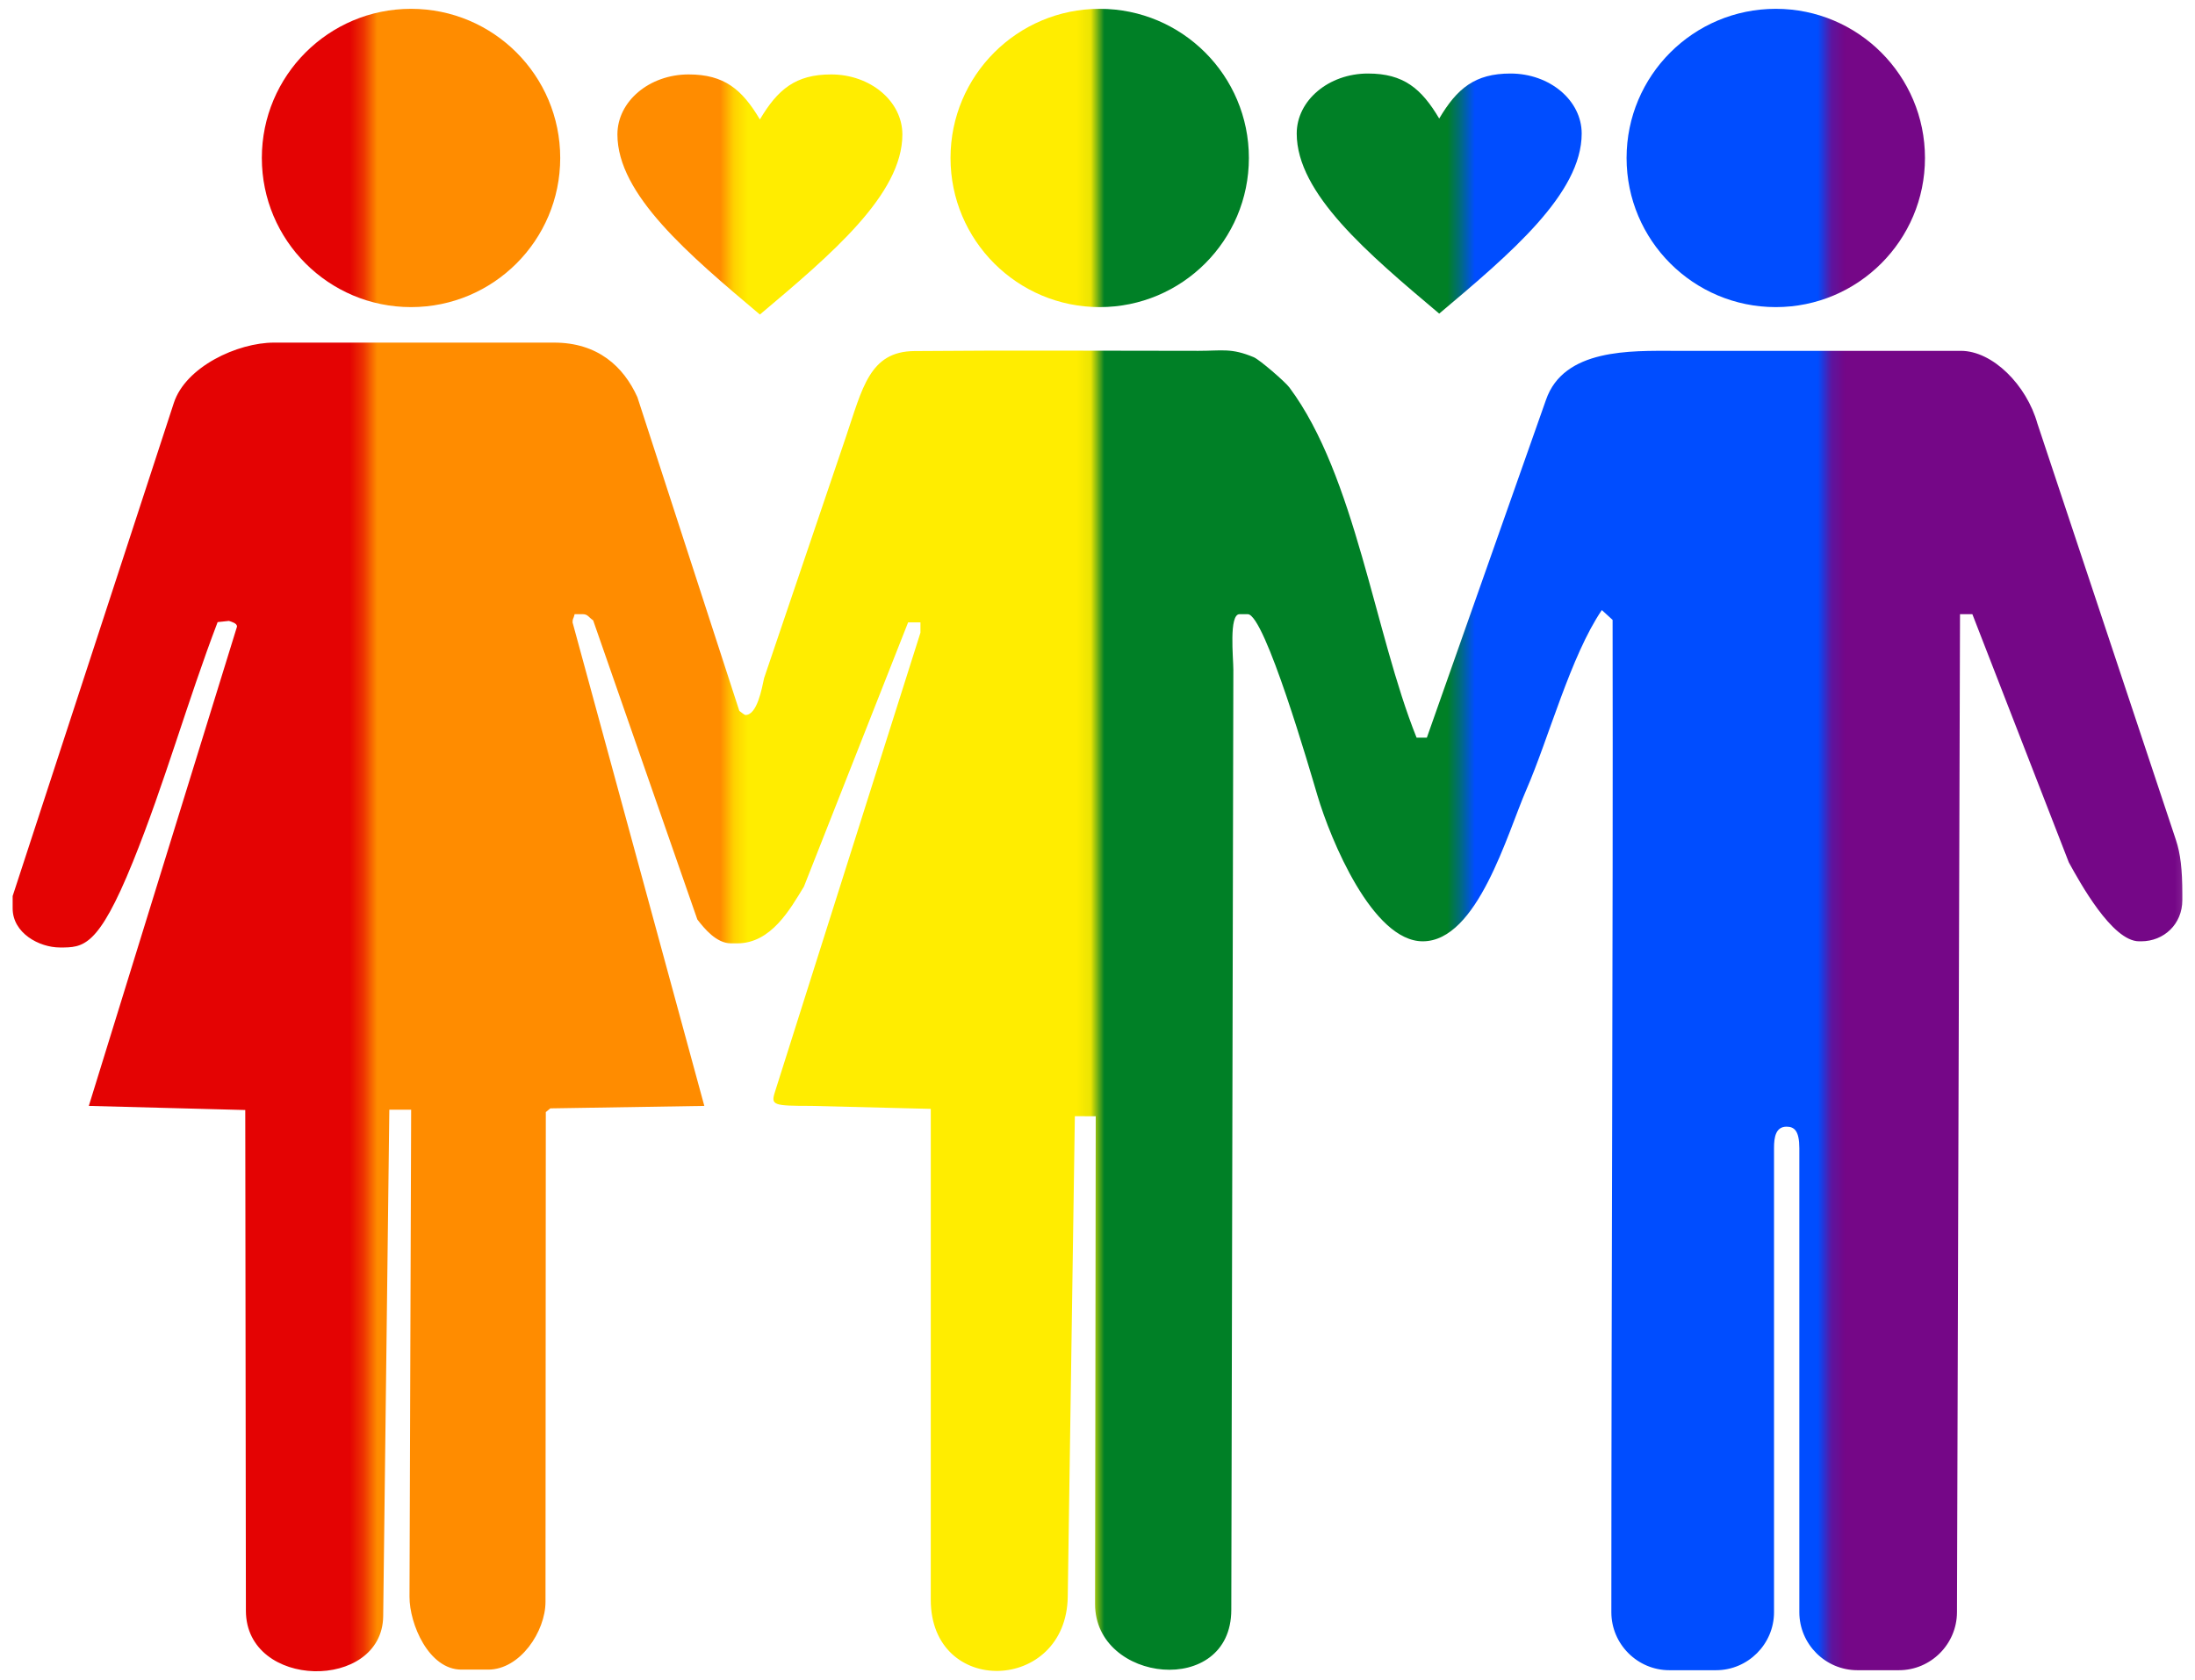 <?xml version="1.0" encoding="UTF-8" standalone="no"?>
<!-- Created with Inkscape (http://www.inkscape.org/) -->

<svg
   xmlns:dc="http://purl.org/dc/elements/1.1/"
   xmlns:cc="http://creativecommons.org/ns#"
   xmlns:rdf="http://www.w3.org/1999/02/22-rdf-syntax-ns#"
   xmlns:svg="http://www.w3.org/2000/svg"
   xmlns="http://www.w3.org/2000/svg"
   xmlns:xlink="http://www.w3.org/1999/xlink"
   xmlns:sodipodi="http://sodipodi.sourceforge.net/DTD/sodipodi-0.dtd"
   xmlns:inkscape="http://www.inkscape.org/namespaces/inkscape"
   version="1.1"
   width="160"
   height="122.5"
   id="svg2"
   xml:space="preserve"
   inkscape:version="0.48.4 r9939"
   sodipodi:docname="Polyfigures.svg"><sodipodi:namedview
     pagecolor="#ffffff"
     bordercolor="#666666"
     borderopacity="1"
     objecttolerance="10"
     gridtolerance="10"
     guidetolerance="10"
     inkscape:pageopacity="0"
     inkscape:pageshadow="2"
     inkscape:window-width="1366"
     inkscape:window-height="768"
     id="namedview3107"
     showgrid="false"
     inkscape:zoom="1.4142136"
     inkscape:cx="23.76255"
     inkscape:cy="61.25"
     inkscape:window-x="0"
     inkscape:window-y="0"
     inkscape:window-maximized="0"
     inkscape:current-layer="svg2" /><defs
     id="defs6"><pattern
       inkscape:collect="always"
       xlink:href="#pattern3176"
       id="pattern4823"
       patternTransform="translate(8e-7,-68.25)" /><pattern
       inkscape:collect="always"
       xlink:href="#pattern3176"
       id="pattern4820"
       patternTransform="translate(8e-7,-68.25)" /><pattern
       inkscape:collect="always"
       xlink:href="#pattern3176"
       id="pattern4817"
       patternTransform="translate(8e-7,-68.25)" /><pattern
       inkscape:collect="always"
       xlink:href="#pattern3176"
       id="pattern4814"
       patternTransform="translate(8e-7,-68.25)" /><pattern
       inkscape:collect="always"
       xlink:href="#pattern3176"
       id="pattern4811"
       patternTransform="translate(8e-7,-68.25)" /><pattern
       inkscape:collect="always"
       xlink:href="#pattern3176"
       id="pattern4808"
       patternTransform="translate(8e-7,-68.25)" /><pattern
       inkscape:collect="always"
       xlink:href="#pattern4702"
       id="pattern4707"
       patternTransform="translate(-1.3554082e-7,-3.1757812e-6)" /><pattern
       inkscape:collect="always"
       xlink:href="#pattern4671"
       id="pattern4702"
       patternTransform="translate(1.2931345e-6,-65.422)" /><pattern
       inkscape:collect="always"
       xlink:href="#pattern3176"
       id="pattern4674"
       patternTransform="translate(0,3e-6)" /><pattern
       patternUnits="userSpaceOnUse"
       width="160"
       height="259"
       patternTransform="translate(8e-7,-68.25)"
       id="pattern3176"><g
         transform="matrix(0,-0.333,0.333,0,0,259)"
         id="g3125"><rect
           height="480"
           width="777"
           id="rect3078"
           x="0"
           y="0"
           style="fill:#750787" /><rect
           height="400"
           width="777"
           id="rect3080"
           x="0"
           y="0"
           style="fill:#004dff" /><rect
           height="320"
           width="777"
           id="rect3082"
           x="0"
           y="0"
           style="fill:#008026" /><rect
           height="240"
           width="777"
           id="rect3084"
           x="0"
           y="0"
           style="fill:#ffed00" /><rect
           height="160"
           width="777"
           id="rect3086"
           x="0"
           y="0"
           style="fill:#ff8c00" /><rect
           height="80"
           width="777"
           id="rect3088"
           x="0"
           y="0"
           style="fill:#e40303" /></g></pattern><pattern
       patternUnits="userSpaceOnUse"
       width="160"
       height="259"
       patternTransform="translate(8.0000001e-7,-68.25)"
       id="pattern4671"><rect
         id="rect3185"
         y="0"
         x="0"
         height="259"
         width="160"
         style="fill:url(#pattern4674);stroke:none" /></pattern><pattern
       patternUnits="userSpaceOnUse"
       width="160"
       height="259"
       patternTransform="translate(1.4286753e-6,-65.422)"
       id="pattern4704"><rect
         id="rect4676"
         y="0"
         x="0"
         height="259"
         width="160"
         style="fill:url(#pattern4707);stroke:none" /></pattern></defs><path
     d="M 55.391,8.709 C 56.689,6.521 57.987,5.427 60.584,5.427 c 2.866,0 5.193,1.96 5.193,4.377 0,4.376 -5.193,8.753 -10.386,13.13 -5.193,-4.377 -10.386,-8.754 -10.386,-13.13 0,-2.417 2.327,-4.377 5.192,-4.377 2.597,0 3.896,1.094 5.193,3.282"
     inkscape:connector-curvature="0"
     id="path14"
     style="fill:url(#pattern4823);fill-opacity:1;fill-rule:nonzero;stroke:none" /><path
     d="m 103.709,68.635 c 3.991,0 6.161,-7.867 7.551,-11.052 1.617,-3.707 3.234,-9.773 5.503,-13.1 l 0.784,0.716 c 0.041,24.117 -0.091,48.227 -0.091,72.354 0,2.327 1.903,4.229 4.229,4.229 l 3.4,0 c 2.326,0 4.229,-1.903 4.229,-4.229 l 0,-33.851 c 0,-0.769 0.117,-1.551 0.914,-1.551 0.568,0 0.931,0.305 0.931,1.574 l 0,33.828 c 0,2.326 1.904,4.229 4.23,4.229 l 3.031,0 c 2.326,0 4.223,-1.903 4.23,-4.229 l 0.221,-72.77 0.901,0 7.031,18.098 c 0.787,1.421 3.143,5.754 5.122,5.754 l 0.15,0 c 1.661,0 3.001,-1.254 3.001,-3.001 l 0,-0.45 c 0,-1.808 -0.139,-2.951 -0.466,-3.936 L 148.515,30.89 C 147.722,28.067 145.249,25.581 142.929,25.581 l -20.914,0 c -3.108,0 -8.031,-0.186 -9.325,3.579 l -8.682,24.624 -0.75,0 C 100.199,46.166 98.802,34.706 93.986,28.25 93.673,27.831 91.814,26.223 91.389,26.046 89.747,25.359 89.106,25.581 87.353,25.581 c -6.907,0 -13.797,-0.048 -20.707,0.016 -3.265,0.03 -3.782,2.71 -4.983,6.254 L 55.699,49.44 c -0.165,0.765 -0.509,2.693 -1.358,2.693 -0.08,0 -0.329,-0.216 -0.45,-0.3 L 46.461,28.959 c -1.01,-2.24 -2.895,-3.978 -6.075,-3.978 l -20.407,0 c -2.68,0 -6.448,1.768 -7.307,4.397 L 0.922,65.335 l 0,0.9 c 0,1.794 1.924,2.85 3.451,2.85 1.688,0 2.773,0.033 5.312,-6.24 2.318,-5.73 3.975,-11.711 6.179,-17.485 L 16.686,45.273 c 0.182,0.06 0.592,0.166 0.592,0.41 l -10.804,34.953 11.404,0.3 0.046,36.507 c 0.007,5.759 9.941,5.877 10.008,0.396 l 0.447,-36.926 1.591,5e-4 -0.12,35.51 c -0.006,1.982 1.399,5.315 3.784,5.315 l 1.951,0 c 2.333,0 4.177,-2.785 4.178,-4.947 L 39.786,81.086 40.116,80.816 51.34,80.636 l -9.604,-35.253 c 0,-0.317 0.054,-0.198 0.15,-0.6 l 0.601,0 c 0.36,0 0.441,0.243 0.75,0.45 L 50.831,67.043 c 0.518,0.672 1.391,1.741 2.459,1.741 l 0.45,0 c 2.471,0 3.858,-2.494 4.862,-4.141 l 7.592,-19.261 0.9,0 0,0.75 -10.611,33.501 c -0.301,0.952 -0.12,1.002 2.659,1.002 l 8.706,0.218 -0.002,35.785 c -5e-4,7.128 9.882,6.794 9.985,-0.209 l 0.518,-35.044 1.522,0.008 -0.048,35.565 c -0.008,5.754 9.915,6.834 9.93,0.431 l 0.15,-68.556 c 0,-0.86 -0.338,-4.05 0.45,-4.05 l 0.6,0 c 1.241,0 4.547,11.427 5.08,13.223 0.956,3.22 4.015,10.629 7.675,10.629"
     inkscape:connector-curvature="0"
     id="path16"
     style="fill:url(#pattern4820);fill-opacity:1;fill-rule:evenodd;stroke:none" /><path
     d="m 29.961,0.643 c 6.005,0 10.875,4.87 10.875,10.875 0,6.005 -4.87,10.875 -10.875,10.875 -6.005,0 -10.875,-4.87 -10.875,-10.875 0,-6.005 4.87,-10.875 10.875,-10.875"
     inkscape:connector-curvature="0"
     id="path18"
     style="fill:url(#pattern4817);fill-opacity:1;fill-rule:evenodd;stroke:none" /><path
     d="m 80.161,0.643 c 6.005,0 10.874,4.87 10.874,10.875 0,6.005 -4.87,10.875 -10.874,10.875 -6.005,0 -10.875,-4.87 -10.875,-10.875 0,-6.005 4.87,-10.875 10.875,-10.875"
     inkscape:connector-curvature="0"
     id="path20"
     style="fill:url(#pattern4814);fill-opacity:1;fill-rule:evenodd;stroke:none" /><path
     d="m 129.442,0.643 c 6.004,0 10.875,4.87 10.875,10.875 0,6.005 -4.871,10.875 -10.875,10.875 -6.006,0 -10.876,-4.87 -10.876,-10.875 0,-6.005 4.87,-10.875 10.876,-10.875"
     inkscape:connector-curvature="0"
     id="path22"
     style="fill:url(#pattern4811);fill-opacity:1;fill-rule:evenodd;stroke:none" /><path
     d="m 104.908,8.643 c 1.298,-2.188 2.596,-3.282 5.194,-3.282 2.866,0 5.192,1.961 5.192,4.376 0,4.377 -5.192,8.754 -10.386,13.13 -5.193,-4.377 -10.386,-8.753 -10.386,-13.13 0,-2.415 2.327,-4.376 5.193,-4.376 2.597,0 3.895,1.094 5.193,3.282"
     inkscape:connector-curvature="0"
     id="path24"
     style="fill:url(#pattern4808);fill-opacity:1;fill-rule:nonzero;stroke:none" /></svg>